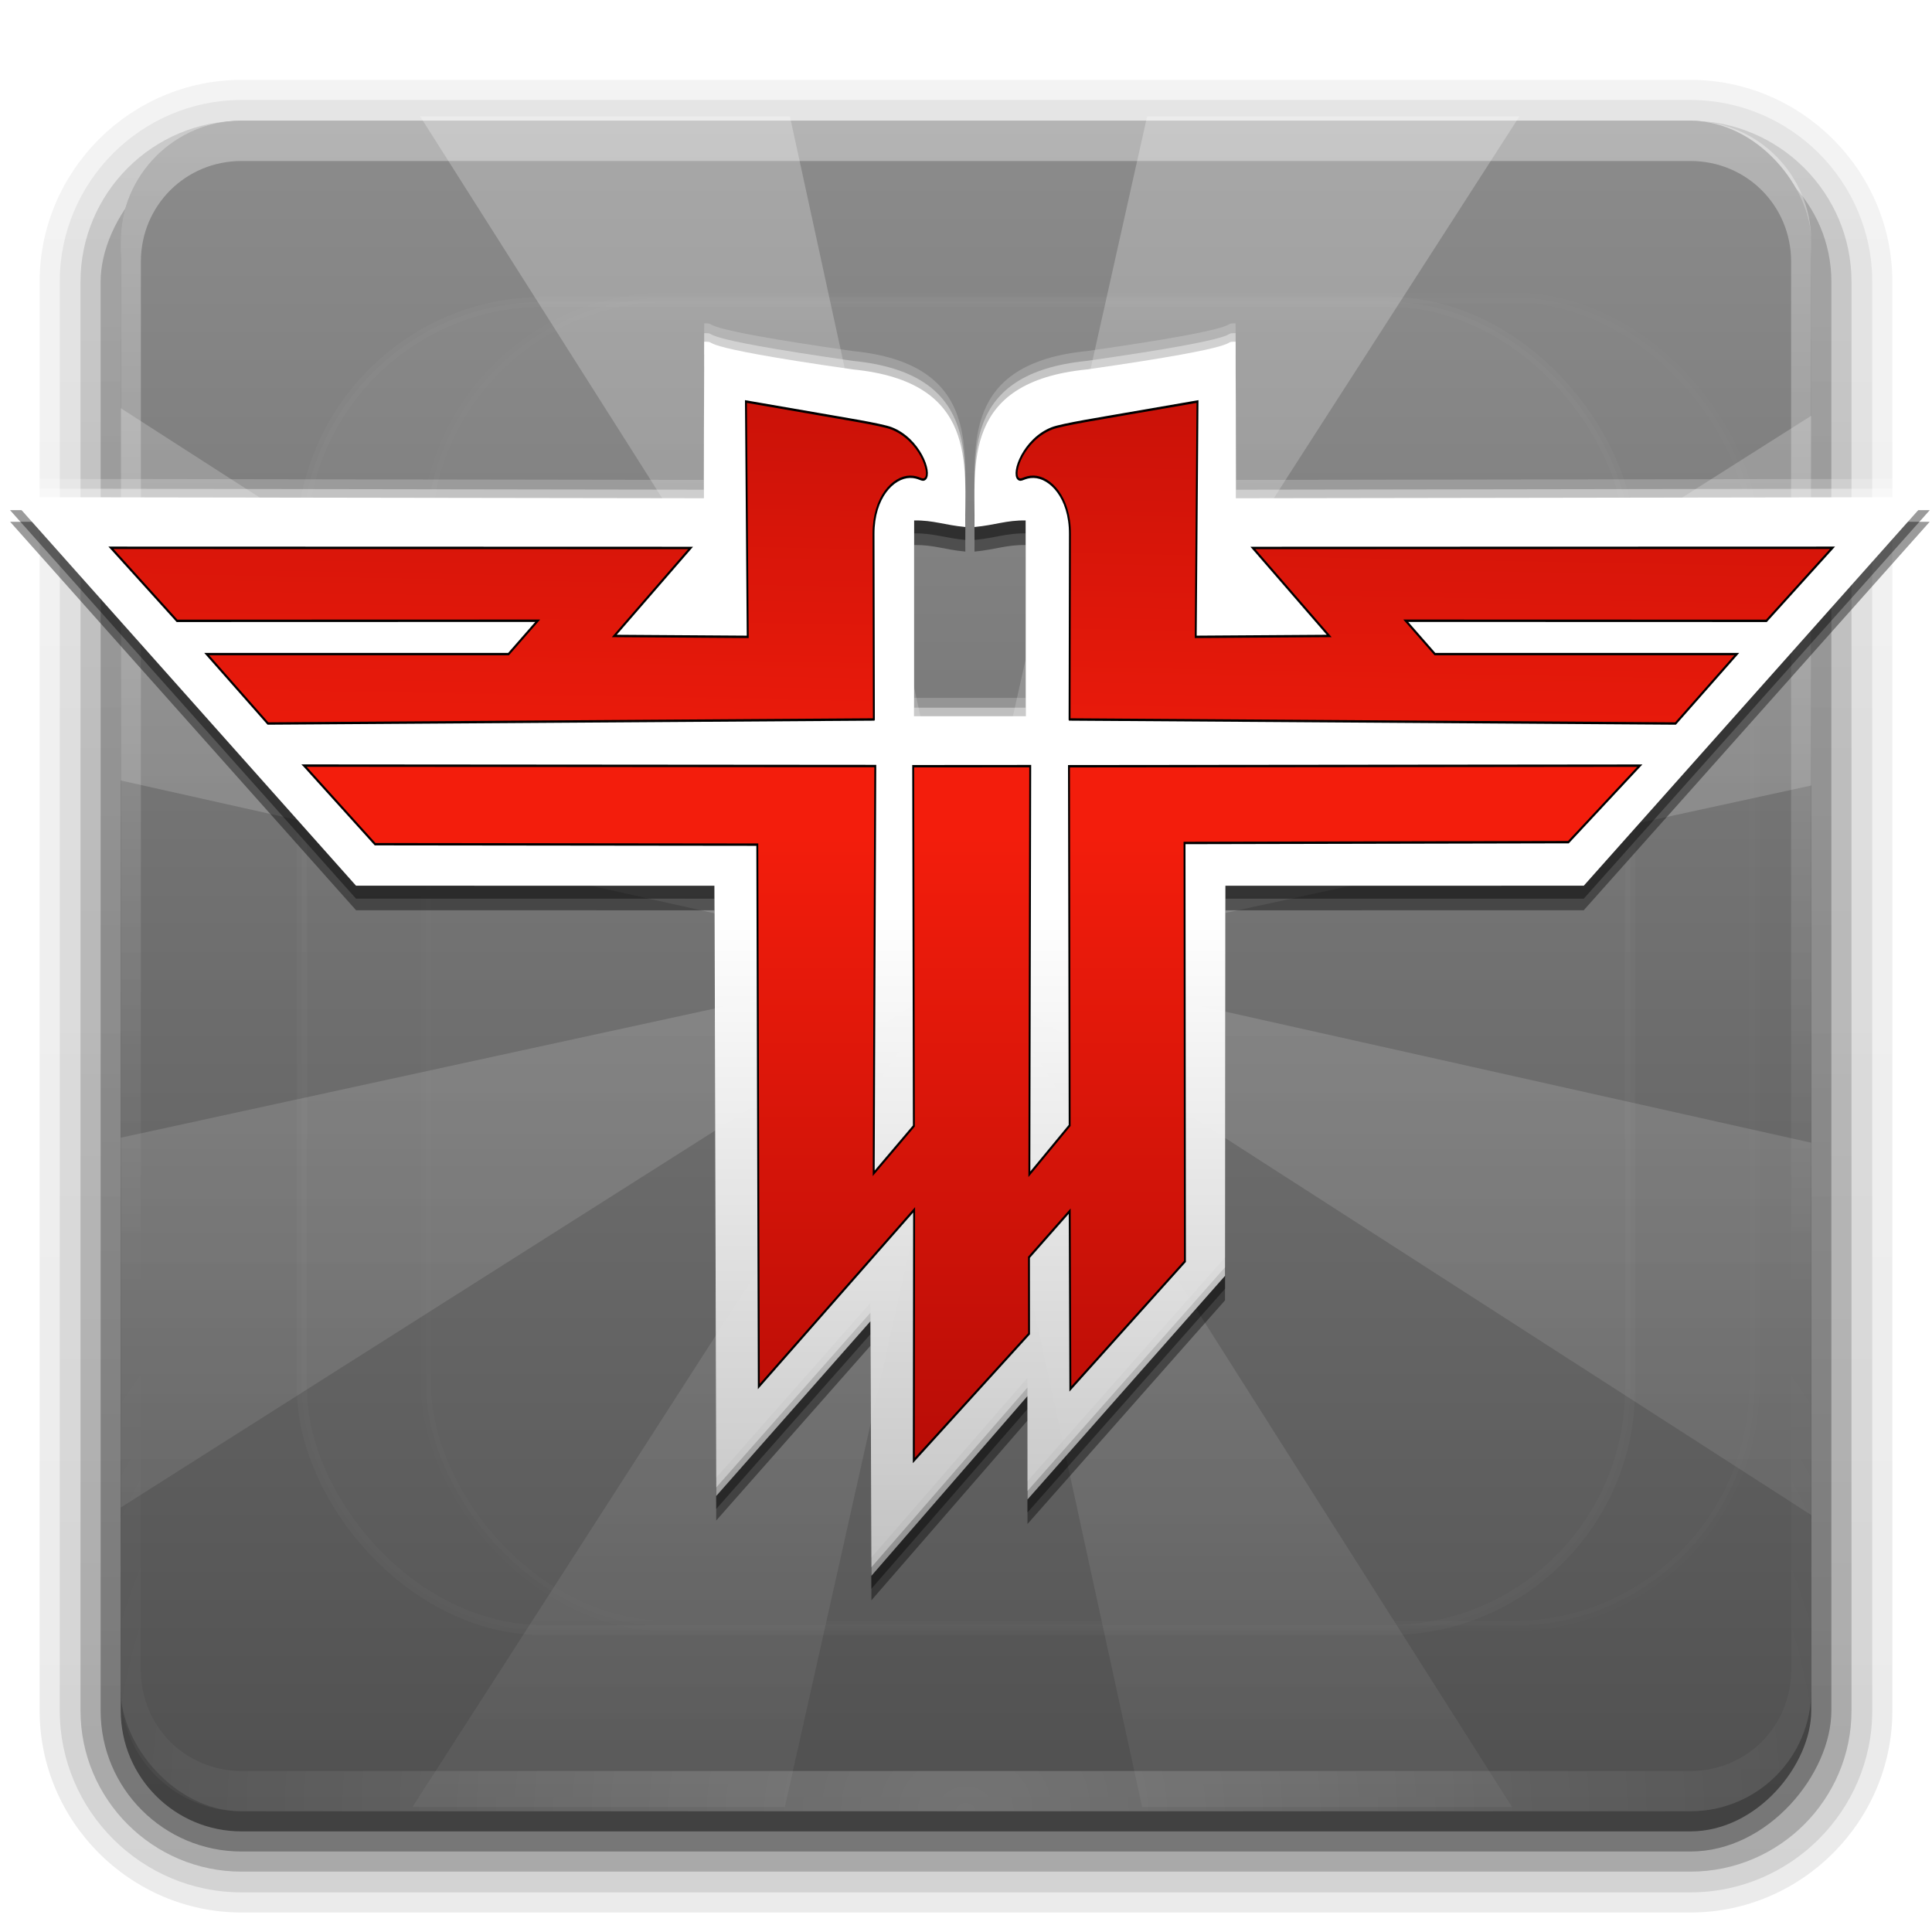<?xml version="1.0" encoding="UTF-8" standalone="no"?>
<!-- Created with Inkscape (http://www.inkscape.org/) -->

<svg
   xmlns:dc="http://purl.org/dc/elements/1.1/"
   xmlns:cc="http://creativecommons.org/ns#"
   xmlns:rdf="http://www.w3.org/1999/02/22-rdf-syntax-ns#"
   xmlns:svg="http://www.w3.org/2000/svg"
   xmlns="http://www.w3.org/2000/svg"
   xmlns:xlink="http://www.w3.org/1999/xlink"
   xmlns:sodipodi="http://sodipodi.sourceforge.net/DTD/sodipodi-0.dtd"
   xmlns:inkscape="http://www.inkscape.org/namespaces/inkscape"
   version="1.0"
   width="96"
   height="96"
   id="svg2408"
   inkscape:version="0.48.0 r9654"
   sodipodi:docname="enemy-territory.svg">
  <sodipodi:namedview
     pagecolor="#ffffff"
     bordercolor="#666666"
     borderopacity="1"
     objecttolerance="10"
     gridtolerance="10"
     guidetolerance="10"
     inkscape:pageopacity="0"
     inkscape:pageshadow="2"
     inkscape:window-width="1150"
     inkscape:window-height="852"
     id="namedview133"
     showgrid="false"
     inkscape:zoom="2.63"
     inkscape:cx="14.478826"
     inkscape:cy="6.0244256"
     inkscape:window-x="97"
     inkscape:window-y="45"
     inkscape:window-maximized="0"
     inkscape:current-layer="g15296" />
  <defs
     id="defs2410">
    <linearGradient
       id="linearGradient3891">
      <stop
         id="stop3893"
         style="stop-color:#ac6b0e;stop-opacity:1"
         offset="0" />
      <stop
         id="stop3895"
         style="stop-color:#bd750f;stop-opacity:0"
         offset="1" />
    </linearGradient>
    <linearGradient
       id="linearGradient3844">
      <stop
         id="stop3846"
         style="stop-color:#bd750f;stop-opacity:1"
         offset="0" />
      <stop
         id="stop3848"
         style="stop-color:#bd750f;stop-opacity:0"
         offset="1" />
    </linearGradient>
    <linearGradient
       id="linearGradient3828">
      <stop
         id="stop3830"
         style="stop-color:#eacc72;stop-opacity:1"
         offset="0" />
      <stop
         id="stop3836"
         style="stop-color:#d49110;stop-opacity:1"
         offset="1" />
    </linearGradient>
    <linearGradient
       id="linearGradient3544">
      <stop
         id="stop3546"
         style="stop-color:#040404;stop-opacity:1"
         offset="0" />
      <stop
         id="stop3548"
         style="stop-color:#4b4b4b;stop-opacity:1"
         offset="1" />
    </linearGradient>
    <linearGradient
       id="linearGradient3495">
      <stop
         id="stop3497"
         style="stop-color:#555555;stop-opacity:1"
         offset="0" />
      <stop
         id="stop3503"
         style="stop-color:#797979;stop-opacity:1"
         offset="0.44" />
      <stop
         id="stop3505"
         style="stop-color:#999999;stop-opacity:1"
         offset="0.578" />
      <stop
         id="stop3499"
         style="stop-color:#d3d3d3;stop-opacity:1"
         offset="1" />
    </linearGradient>
    <linearGradient
       id="linearGradient3436">
      <stop
         id="stop3438"
         style="stop-color:#ffffff;stop-opacity:1"
         offset="0" />
      <stop
         id="stop3440"
         style="stop-color:#ffffff;stop-opacity:0"
         offset="1" />
    </linearGradient>
    <linearGradient
       id="linearGradient3322">
      <stop
         id="stop3324"
         style="stop-color:#6b6b6b;stop-opacity:1"
         offset="0" />
      <stop
         id="stop3326"
         style="stop-color:#282828;stop-opacity:1"
         offset="1" />
    </linearGradient>
    <linearGradient
       id="linearGradient3330">
      <stop
         id="stop3332"
         style="stop-color:#f0f0f0;stop-opacity:1"
         offset="0" />
      <stop
         id="stop3338"
         style="stop-color:#b4b4b4;stop-opacity:1"
         offset="0.564" />
      <stop
         id="stop3340"
         style="stop-color:#a0a0a0;stop-opacity:1"
         offset="0.642" />
      <stop
         id="stop3334"
         style="stop-color:#787878;stop-opacity:1"
         offset="1" />
    </linearGradient>
    <linearGradient
       id="linearGradient3187">
      <stop
         id="stop3189"
         style="stop-color:#505050;stop-opacity:1"
         offset="0" />
      <stop
         id="stop3191"
         style="stop-color:#8c8c8c;stop-opacity:1"
         offset="1" />
    </linearGradient>
    <linearGradient
       x1="45.448"
       y1="92.54"
       x2="45.448"
       y2="7.017"
       id="ButtonShadow"
       gradientUnits="userSpaceOnUse"
       gradientTransform="scale(1.006,0.994)">
      <stop
         id="stop3750"
         style="stop-color:#000000;stop-opacity:1"
         offset="0" />
      <stop
         id="stop3752"
         style="stop-color:#000000;stop-opacity:0.588"
         offset="1" />
    </linearGradient>
    <linearGradient
       id="linearGradient3737">
      <stop
         id="stop3739"
         style="stop-color:#ffffff;stop-opacity:1"
         offset="0" />
      <stop
         id="stop3741"
         style="stop-color:#ffffff;stop-opacity:0"
         offset="1" />
    </linearGradient>
    <linearGradient
       x1="48"
       y1="90"
       x2="48"
       y2="5.988"
       id="linearGradient3706"
       xlink:href="#linearGradient3187"
       gradientUnits="userSpaceOnUse" />
    <filter
       color-interpolation-filters="sRGB"
       id="filter3174">
      <feGaussianBlur
         id="feGaussianBlur3176"
         stdDeviation="1.71" />
    </filter>
    <linearGradient
       x1="36.357"
       y1="6"
       x2="36.357"
       y2="63.893"
       id="linearGradient3188"
       xlink:href="#linearGradient3737"
       gradientUnits="userSpaceOnUse" />
    <linearGradient
       x1="67.288"
       y1="31.233"
       x2="68.183"
       y2="92.192"
       id="linearGradient4782"
       xlink:href="#linearGradient3436"
       gradientUnits="userSpaceOnUse" />
    <linearGradient
       id="linearGradient3737-2">
      <stop
         id="stop3739-2"
         style="stop-color:#ffffff;stop-opacity:1"
         offset="0" />
      <stop
         id="stop3741-6"
         style="stop-color:#ffffff;stop-opacity:0"
         offset="1" />
    </linearGradient>
    <radialGradient
       cx="48"
       cy="90.172"
       r="42"
       fx="48"
       fy="90.172"
       id="radialGradient2874"
       xlink:href="#linearGradient3737-2"
       gradientUnits="userSpaceOnUse"
       gradientTransform="matrix(1.157,0,0,0.996,-7.551,0.197)" />
    <linearGradient
       id="linearGradient3737-7">
      <stop
         id="stop3739-6"
         style="stop-color:#ffffff;stop-opacity:1"
         offset="0" />
      <stop
         id="stop3741-7"
         style="stop-color:#ffffff;stop-opacity:0"
         offset="1" />
    </linearGradient>
    <clipPath
       id="clipPath3613">
      <rect
         width="84"
         height="84"
         rx="6"
         ry="6"
         x="6"
         y="6"
         id="rect3615"
         style="fill:#ffffff;fill-opacity:1;fill-rule:nonzero;stroke:none" />
    </clipPath>
    <filter
       x="-0.192"
       y="-0.192"
       width="1.384"
       height="1.384"
       color-interpolation-filters="sRGB"
       id="filter3794">
      <feGaussianBlur
         id="feGaussianBlur3796"
         stdDeviation="5.28" />
    </filter>
    <linearGradient
       x1="48"
       y1="20.221"
       x2="48"
       y2="138.661"
       id="linearGradient2908"
       xlink:href="#linearGradient3737-7"
       gradientUnits="userSpaceOnUse" />
    <radialGradient
       cx="71.418"
       cy="32.695"
       r="34.449"
       fx="71.418"
       fy="32.695"
       id="radialGradient3801"
       xlink:href="#linearGradient3330"
       gradientUnits="userSpaceOnUse"
       gradientTransform="matrix(-4.7003791e-8,1.465,-2.037,-6.5356785e-8,114.592,-87.794)" />
    <linearGradient
       x1="74.863"
       y1="30.972"
       x2="74.863"
       y2="80.731"
       id="linearGradient3803"
       xlink:href="#linearGradient3322"
       gradientUnits="userSpaceOnUse"
       gradientTransform="matrix(0.953,0,0,0.953,-20.042,-14.329)" />
    <radialGradient
       cx="86.75"
       cy="80.753"
       r="34.497"
       fx="86.75"
       fy="80.753"
       id="radialGradient3838"
       xlink:href="#linearGradient3828"
       gradientUnits="userSpaceOnUse" />
    <linearGradient
       x1="32.348"
       y1="48"
       x2="63.652"
       y2="48"
       id="linearGradient3850"
       xlink:href="#linearGradient3844"
       gradientUnits="userSpaceOnUse" />
    <linearGradient
       x1="32.483"
       y1="48"
       x2="63.517"
       y2="48"
       id="linearGradient3858"
       xlink:href="#linearGradient3891"
       gradientUnits="userSpaceOnUse" />
    <linearGradient
       x1="59.141"
       y1="31.833"
       x2="59.141"
       y2="99.174"
       id="linearGradient3878"
       xlink:href="#linearGradient3544"
       gradientUnits="userSpaceOnUse" />
    <linearGradient
       x1="24"
       y1="48"
       x2="48"
       y2="48"
       id="linearGradient3966"
       xlink:href="#linearGradient3737"
       gradientUnits="userSpaceOnUse"
       gradientTransform="matrix(0.5,0.866,-0.866,0.5,65.569,-17.569)" />
    <linearGradient
       id="linearGradient3376">
      <stop
         id="stop3378"
         style="stop-color:#1c1c1c;stop-opacity:1"
         offset="0" />
      <stop
         id="stop3380"
         style="stop-color:#949494;stop-opacity:1"
         offset="1" />
    </linearGradient>
    <linearGradient
       id="linearGradient3366">
      <stop
         id="stop3368"
         style="stop-color:#c1ff97;stop-opacity:1"
         offset="0" />
      <stop
         id="stop3370"
         style="stop-color:#30c700;stop-opacity:1"
         offset="1" />
    </linearGradient>
    <linearGradient
       x1="15.707"
       y1="85.062"
       x2="20.472"
       y2="85.062"
       id="linearGradient4089"
       xlink:href="#linearGradient3495"
       gradientUnits="userSpaceOnUse" />
    <linearGradient
       x1="16"
       y1="85.062"
       x2="20.179"
       y2="85.062"
       id="linearGradient4091"
       xlink:href="#linearGradient3376"
       gradientUnits="userSpaceOnUse" />
    <linearGradient
       x1="16"
       y1="85.062"
       x2="20.179"
       y2="85.062"
       id="linearGradient4115"
       xlink:href="#linearGradient3737"
       gradientUnits="userSpaceOnUse" />
    <linearGradient
       x1="16"
       y1="85.062"
       x2="20.179"
       y2="85.062"
       id="linearGradient4123"
       xlink:href="#linearGradient3376"
       gradientUnits="userSpaceOnUse" />
    <radialGradient
       cx="18.089"
       cy="85.062"
       r="2.089"
       fx="18.089"
       fy="85.062"
       id="radialGradient4125"
       xlink:href="#linearGradient3366"
       gradientUnits="userSpaceOnUse"
       gradientTransform="matrix(1,0,0,1.004,0,-0.364)" />
    <linearGradient
       x1="16"
       y1="85.062"
       x2="20.179"
       y2="85.062"
       id="linearGradient4134"
       xlink:href="#linearGradient3376"
       gradientUnits="userSpaceOnUse" />
    <radialGradient
       cx="18.089"
       cy="85.062"
       r="2.089"
       fx="18.089"
       fy="85.062"
       id="radialGradient4136"
       xlink:href="#linearGradient3366"
       gradientUnits="userSpaceOnUse"
       gradientTransform="matrix(1,0,0,1.004,0,-0.364)" />
    <linearGradient
       x1="45.448"
       y1="92.54"
       x2="45.448"
       y2="7.017"
       id="ButtonShadow-0"
       gradientUnits="userSpaceOnUse"
       gradientTransform="matrix(1.006,0,0,0.994,100,0)">
      <stop
         id="stop3750-8"
         style="stop-color:#000000;stop-opacity:1"
         offset="0" />
      <stop
         id="stop3752-5"
         style="stop-color:#000000;stop-opacity:0.588"
         offset="1" />
    </linearGradient>
    <linearGradient
       x1="32.251"
       y1="6.132"
       x2="32.251"
       y2="90.239"
       id="linearGradient3780"
       xlink:href="#ButtonShadow-0"
       gradientUnits="userSpaceOnUse"
       gradientTransform="matrix(1.024,0,0,1.012,-1.143,-98.071)" />
    <linearGradient
       x1="32.251"
       y1="6.132"
       x2="32.251"
       y2="90.239"
       id="linearGradient3772"
       xlink:href="#ButtonShadow-0"
       gradientUnits="userSpaceOnUse"
       gradientTransform="matrix(1.024,0,0,1.012,-1.143,-98.071)" />
    <linearGradient
       x1="32.251"
       y1="6.132"
       x2="32.251"
       y2="90.239"
       id="linearGradient3725-7"
       xlink:href="#ButtonShadow-0"
       gradientUnits="userSpaceOnUse"
       gradientTransform="matrix(1.024,0,0,1.012,-1.143,-98.071)" />
    <linearGradient
       x1="32.251"
       y1="6.132"
       x2="32.251"
       y2="90.239"
       id="linearGradient3721-5"
       xlink:href="#ButtonShadow-0"
       gradientUnits="userSpaceOnUse"
       gradientTransform="translate(0,-97)" />
    <linearGradient
       x1="32.251"
       y1="6.132"
       x2="32.251"
       y2="90.239"
       id="linearGradient2918"
       xlink:href="#ButtonShadow-0"
       gradientUnits="userSpaceOnUse"
       gradientTransform="matrix(1.024,0,0,1.012,-1.143,-98.071)" />
    <linearGradient
       gradientTransform="matrix(1.024,0,0,1.012,-1.143,-98.071)"
       gradientUnits="userSpaceOnUse"
       xlink:href="#ButtonShadow-0-8"
       id="linearGradient3059"
       y2="90.239"
       x2="32.251"
       y1="6.132"
       x1="32.251" />
    <linearGradient
       gradientTransform="translate(0,-97)"
       gradientUnits="userSpaceOnUse"
       xlink:href="#ButtonShadow-0-8"
       id="linearGradient3721"
       y2="90.239"
       x2="32.251"
       y1="6.132"
       x1="32.251" />
    <linearGradient
       gradientTransform="matrix(1.024,0,0,1.012,-1.143,-98.071)"
       gradientUnits="userSpaceOnUse"
       xlink:href="#ButtonShadow-0-8"
       id="linearGradient3725"
       y2="90.239"
       x2="32.251"
       y1="6.132"
       x1="32.251" />
    <linearGradient
       gradientTransform="matrix(1.024,0,0,1.012,-1.143,-98.071)"
       gradientUnits="userSpaceOnUse"
       xlink:href="#ButtonShadow-0-8"
       id="linearGradient3772-0"
       y2="90.239"
       x2="32.251"
       y1="6.132"
       x1="32.251" />
    <linearGradient
       gradientTransform="matrix(1.024,0,0,1.012,-1.143,-98.071)"
       gradientUnits="userSpaceOnUse"
       xlink:href="#ButtonShadow-0-8"
       id="linearGradient3780-3"
       y2="90.239"
       x2="32.251"
       y1="6.132"
       x1="32.251" />
    <linearGradient
       gradientTransform="matrix(1.006,0,0,0.994,100,0)"
       gradientUnits="userSpaceOnUse"
       id="ButtonShadow-0-8"
       y2="7.017"
       x2="45.448"
       y1="92.54"
       x1="45.448">
      <stop
         offset="0"
         style="stop-color:#000000;stop-opacity:1"
         id="stop3750-8-1" />
      <stop
         offset="1"
         style="stop-color:#000000;stop-opacity:0.588"
         id="stop3752-5-0" />
    </linearGradient>
    <linearGradient
       gradientUnits="userSpaceOnUse"
       xlink:href="#linearGradient3737-11"
       id="linearGradient2862"
       y2="138.661"
       x2="48"
       y1="20.221"
       x1="48" />
    <filter
       id="filter3794-7"
       color-interpolation-filters="sRGB"
       height="1.384"
       width="1.384"
       y="-0.192"
       x="-0.192">
      <feGaussianBlur
         stdDeviation="5.28"
         id="feGaussianBlur3796-7" />
    </filter>
    <clipPath
       id="clipPath3613-8">
      <rect
         style="fill:#ffffff;fill-opacity:1;fill-rule:nonzero;stroke:none"
         id="rect3615-4"
         y="6"
         x="6"
         ry="6"
         rx="6"
         height="84"
         width="84" />
    </clipPath>
    <linearGradient
       id="linearGradient3737-11">
      <stop
         offset="0"
         style="stop-color:#ffffff;stop-opacity:1"
         id="stop3739-5" />
      <stop
         offset="1"
         style="stop-color:#ffffff;stop-opacity:0"
         id="stop3741-9" />
    </linearGradient>
    <radialGradient
       gradientTransform="matrix(1.157,0,0,0.996,-7.551,0.197)"
       gradientUnits="userSpaceOnUse"
       xlink:href="#linearGradient3737-8"
       id="radialGradient2855"
       fy="90.172"
       fx="48"
       r="42"
       cy="90.172"
       cx="48" />
    <linearGradient
       id="linearGradient3737-8">
      <stop
         offset="0"
         style="stop-color:#ffffff;stop-opacity:1"
         id="stop3739-1" />
      <stop
         offset="1"
         style="stop-color:#ffffff;stop-opacity:0"
         id="stop3741-2" />
    </linearGradient>
    <linearGradient
       gradientTransform="scale(1.006,0.994)"
       gradientUnits="userSpaceOnUse"
       xlink:href="#ButtonShadow-6"
       id="linearGradient2964"
       y2="7.017"
       x2="45.448"
       y1="92.54"
       x1="45.448" />
    <filter
       id="filter3174-5"
       color-interpolation-filters="sRGB">
      <feGaussianBlur
         stdDeviation="1.71"
         id="feGaussianBlur3176-9" />
    </filter>
    <linearGradient
       gradientTransform="scale(1.006,0.994)"
       gradientUnits="userSpaceOnUse"
       id="ButtonShadow-6"
       y2="7.017"
       x2="45.448"
       y1="92.54"
       x1="45.448">
      <stop
         offset="0"
         style="stop-color:#000000;stop-opacity:1"
         id="stop3750-1" />
      <stop
         offset="1"
         style="stop-color:#000000;stop-opacity:0.588"
         id="stop3752-1" />
    </linearGradient>
    <linearGradient
       gradientUnits="userSpaceOnUse"
       xlink:href="#linearGradient3737-1"
       id="linearGradient2956"
       y2="63.893"
       x2="36.357"
       y1="6"
       x1="36.357" />
    <linearGradient
       id="linearGradient3737-1">
      <stop
         offset="0"
         style="stop-color:#ffffff;stop-opacity:1"
         id="stop3739-0" />
      <stop
         offset="1"
         style="stop-color:#ffffff;stop-opacity:0"
         id="stop3741-5" />
    </linearGradient>
    <radialGradient
       gradientTransform="matrix(0,0.993,-1.002,0,33.187,-41.554)"
       gradientUnits="userSpaceOnUse"
       xlink:href="#linearGradient3826"
       id="radialGradient3832"
       fy="-14.787"
       fx="48"
       r="42"
       cy="-14.787"
       cx="48" />
    <linearGradient
       gradientTransform="translate(100,0)"
       gradientUnits="userSpaceOnUse"
       xlink:href="#linearGradient3737-0"
       id="linearGradient3188-5"
       y2="63.893"
       x2="36.357"
       y1="6"
       x1="36.357" />
    <linearGradient
       gradientUnits="userSpaceOnUse"
       xlink:href="#linearGradient3700"
       id="linearGradient3706-8"
       y2="5.988"
       x2="48"
       y1="90"
       x1="48" />
    <linearGradient
       id="linearGradient3700">
      <stop
         offset="0"
         style="stop-color:#970303;stop-opacity:1"
         id="stop3702" />
      <stop
         offset="1"
         style="stop-color:#f31d0c;stop-opacity:1"
         id="stop3704" />
    </linearGradient>
    <linearGradient
       id="linearGradient3737-0">
      <stop
         offset="0"
         style="stop-color:#ffffff;stop-opacity:1"
         id="stop3739-9" />
      <stop
         offset="1"
         style="stop-color:#ffffff;stop-opacity:0"
         id="stop3741-63" />
    </linearGradient>
    <linearGradient
       id="linearGradient3826">
      <stop
         offset="0"
         style="stop-color:#ff3920;stop-opacity:1"
         id="stop3828" />
      <stop
         offset="1"
         style="stop-color:#ff3920;stop-opacity:0"
         id="stop3830-5" />
    </linearGradient>
    <linearGradient
       inkscape:collect="always"
       xlink:href="#linearGradient3700"
       id="linearGradient15343"
       x1="514.118"
       y1="615.417"
       x2="514.118"
       y2="209.956"
       gradientUnits="userSpaceOnUse" />
    <linearGradient
       inkscape:collect="always"
       xlink:href="#linearGradient3700"
       id="linearGradient15345"
       x1="520.18"
       y1="-202.835"
       x2="514.118"
       y2="209.956"
       gradientUnits="userSpaceOnUse" />
    <linearGradient
       inkscape:collect="always"
       xlink:href="#linearGradient3700"
       id="linearGradient15347"
       x1="520.18"
       y1="-202.835"
       x2="514.118"
       y2="209.956"
       gradientUnits="userSpaceOnUse" />
    <linearGradient
       inkscape:collect="always"
       xlink:href="#linearGradient3737-11"
       id="linearGradient15355"
       x1="846.975"
       y1="400.551"
       x2="846.975"
       y2="1116.926"
       gradientUnits="userSpaceOnUse" />
    <linearGradient
       gradientTransform="matrix(1.024,0,0,1.012,-1.143,-98.071)"
       gradientUnits="userSpaceOnUse"
       xlink:href="#ButtonShadow-0-5"
       id="linearGradient3059-2"
       y2="90.239"
       x2="32.251"
       y1="6.132"
       x1="32.251" />
    <linearGradient
       gradientTransform="translate(0,-97)"
       gradientUnits="userSpaceOnUse"
       xlink:href="#ButtonShadow-0-5"
       id="linearGradient3721-7"
       y2="90.239"
       x2="32.251"
       y1="6.132"
       x1="32.251" />
    <linearGradient
       gradientTransform="matrix(1.024,0,0,1.012,-1.143,-98.071)"
       gradientUnits="userSpaceOnUse"
       xlink:href="#ButtonShadow-0-5"
       id="linearGradient3725-1"
       y2="90.239"
       x2="32.251"
       y1="6.132"
       x1="32.251" />
    <linearGradient
       gradientTransform="matrix(1.024,0,0,1.012,-1.143,-98.071)"
       gradientUnits="userSpaceOnUse"
       xlink:href="#ButtonShadow-0-5"
       id="linearGradient3772-7"
       y2="90.239"
       x2="32.251"
       y1="6.132"
       x1="32.251" />
    <linearGradient
       gradientTransform="matrix(1.024,0,0,1.012,-1.143,-98.071)"
       gradientUnits="userSpaceOnUse"
       xlink:href="#ButtonShadow-0-5"
       id="linearGradient3780-8"
       y2="90.239"
       x2="32.251"
       y1="6.132"
       x1="32.251" />
    <linearGradient
       gradientTransform="matrix(1.006,0,0,0.994,100,0)"
       gradientUnits="userSpaceOnUse"
       id="ButtonShadow-0-5"
       y2="7.017"
       x2="45.448"
       y1="92.54"
       x1="45.448">
      <stop
         offset="0"
         style="stop-color:#000000;stop-opacity:1"
         id="stop3750-8-0" />
      <stop
         offset="1"
         style="stop-color:#000000;stop-opacity:0.588"
         id="stop3752-5-4" />
    </linearGradient>
    <radialGradient
       gradientTransform="matrix(1,0,0,0.333,0,48)"
       gradientUnits="userSpaceOnUse"
       xlink:href="#linearGradient4487"
       id="radialGradient4499"
       fy="72"
       fx="48"
       r="24"
       cy="72"
       cx="48" />
    <radialGradient
       gradientTransform="matrix(1,0,0,0.655,0,24.023)"
       gradientUnits="userSpaceOnUse"
       xlink:href="#linearGradient6537"
       id="radialGradient4440"
       fy="69.59"
       fx="177.556"
       r="9.496"
       cy="69.59"
       cx="177.556" />
    <radialGradient
       gradientTransform="matrix(1,0,0,0.655,0,24.023)"
       gradientUnits="userSpaceOnUse"
       xlink:href="#linearGradient6537"
       id="radialGradient4438"
       fy="69.59"
       fx="177.556"
       r="9.496"
       cy="69.59"
       cx="177.556" />
    <radialGradient
       gradientTransform="matrix(1,0,0,0.655,0,24.023)"
       gradientUnits="userSpaceOnUse"
       xlink:href="#linearGradient6537"
       id="radialGradient4422"
       fy="69.59"
       fx="177.556"
       r="9.496"
       cy="69.59"
       cx="177.556" />
    <radialGradient
       gradientTransform="matrix(1,0,0,0.655,0,24.023)"
       gradientUnits="userSpaceOnUse"
       xlink:href="#linearGradient6537"
       id="radialGradient4420"
       fy="69.59"
       fx="177.556"
       r="9.496"
       cy="69.59"
       cx="177.556" />
    <linearGradient
       gradientUnits="userSpaceOnUse"
       xlink:href="#linearGradient6005"
       id="linearGradient4388"
       y2="175.375"
       x2="316.688"
       y1="175.375"
       x1="312.312" />
    <radialGradient
       gradientTransform="matrix(1.01,0,0,1.233,-3.277,-40.211)"
       gradientUnits="userSpaceOnUse"
       xlink:href="#linearGradient6782"
       id="radialGradient3608"
       fy="173.482"
       fx="314.969"
       r="9.031"
       cy="173.482"
       cx="314.969" />
    <radialGradient
       gradientTransform="matrix(1.411,0,-5.12856e-5,1.523,-129.589,-88.508)"
       gradientUnits="userSpaceOnUse"
       xlink:href="#linearGradient6499"
       id="radialGradient3604"
       fy="169.69"
       fx="315.073"
       r="8.626"
       cy="169.69"
       cx="315.073" />
    <radialGradient
       gradientTransform="matrix(1,0,0,2.645,0,-212.81)"
       gradientUnits="userSpaceOnUse"
       xlink:href="#linearGradient12495"
       id="radialGradient3556"
       fy="129.771"
       fx="175.625"
       r="5.625"
       cy="129.771"
       cx="175.625" />
    <radialGradient
       gradientTransform="matrix(0.529,-2.51372e-7,4.60027e-7,0.7,81.176,34.5)"
       gradientUnits="userSpaceOnUse"
       xlink:href="#linearGradient12477"
       id="radialGradient3554"
       fy="104.071"
       fx="172.5"
       r="8.5"
       cy="104.071"
       cx="172.5" />
    <radialGradient
       gradientTransform="matrix(1,0,0,0.492,0,89.646)"
       gradientUnits="userSpaceOnUse"
       xlink:href="#linearGradient12297"
       id="radialGradient3552"
       fy="172.867"
       fx="142.75"
       r="16.25"
       cy="172.867"
       cx="142.75" />
    <radialGradient
       gradientTransform="matrix(1,0,0,2.645,0,-212.81)"
       gradientUnits="userSpaceOnUse"
       xlink:href="#linearGradient12495"
       id="radialGradient3550"
       fy="129.771"
       fx="175.625"
       r="5.625"
       cy="129.771"
       cx="175.625" />
    <radialGradient
       gradientTransform="matrix(0.529,-2.51372e-7,4.60027e-7,0.7,81.176,34.5)"
       gradientUnits="userSpaceOnUse"
       xlink:href="#linearGradient12477"
       id="radialGradient3548"
       fy="104.071"
       fx="172.5"
       r="8.5"
       cy="104.071"
       cx="172.5" />
    <radialGradient
       gradientTransform="matrix(1,0,0,0.492,0,89.646)"
       gradientUnits="userSpaceOnUse"
       xlink:href="#linearGradient12297"
       id="radialGradient3546"
       fy="172.867"
       fx="142.75"
       r="16.25"
       cy="172.867"
       cx="142.75" />
    <radialGradient
       gradientTransform="matrix(5.546,0,0,5.223,-825.952,-246.098)"
       gradientUnits="userSpaceOnUse"
       xlink:href="#linearGradient6814"
       id="radialGradient3544"
       fy="58.899"
       fx="182.121"
       r="2.338"
       cy="58.899"
       cx="182.121" />
    <radialGradient
       gradientTransform="matrix(1.306,0.343,-2.811,10.697,110.55,-617.947)"
       gradientUnits="userSpaceOnUse"
       xlink:href="#linearGradient6320"
       id="radialGradient3542"
       fy="58.524"
       fx="173.328"
       r="4.836"
       cy="58.524"
       cx="173.328" />
    <radialGradient
       gradientTransform="matrix(0.976,0.266,-1.462,3.599,257.064,-527.352)"
       gradientUnits="userSpaceOnUse"
       xlink:href="#linearGradient6820"
       id="radialGradient3540"
       fy="170.593"
       fx="318.608"
       r="0.824"
       cy="170.593"
       cx="318.608" />
    <radialGradient
       gradientTransform="matrix(1,0,0,0.655,0,24.023)"
       gradientUnits="userSpaceOnUse"
       xlink:href="#linearGradient6537"
       id="radialGradient3538"
       fy="69.59"
       fx="177.556"
       r="9.496"
       cy="69.59"
       cx="177.556" />
    <radialGradient
       gradientTransform="matrix(1,0,0,0.655,0,24.023)"
       gradientUnits="userSpaceOnUse"
       xlink:href="#linearGradient6537"
       id="radialGradient3536"
       fy="69.59"
       fx="177.556"
       r="9.496"
       cy="69.59"
       cx="177.556" />
    <radialGradient
       gradientTransform="matrix(5.546,0,0,5.223,-825.952,-246.098)"
       gradientUnits="userSpaceOnUse"
       xlink:href="#linearGradient4008"
       id="radialGradient3534"
       fy="58.899"
       fx="182.121"
       r="2.338"
       cy="58.899"
       cx="182.121" />
    <linearGradient
       gradientUnits="userSpaceOnUse"
       xlink:href="#linearGradient6597"
       id="linearGradient3532"
       y2="57.767"
       x2="180.917"
       y1="55.165"
       x1="169.514" />
    <radialGradient
       gradientTransform="matrix(0.922,0.278,-1.318,3.523,249.735,-518.247)"
       gradientUnits="userSpaceOnUse"
       xlink:href="#linearGradient6808"
       id="radialGradient3530"
       fy="170.593"
       fx="318.608"
       r="0.824"
       cy="170.593"
       cx="318.608" />
    <radialGradient
       gradientTransform="matrix(1,0,0,0.655,0,24.023)"
       gradientUnits="userSpaceOnUse"
       xlink:href="#linearGradient6537"
       id="radialGradient3528"
       fy="69.59"
       fx="177.556"
       r="9.496"
       cy="69.59"
       cx="177.556" />
    <radialGradient
       gradientTransform="matrix(1,0,0,0.655,0,24.023)"
       gradientUnits="userSpaceOnUse"
       xlink:href="#linearGradient6537"
       id="radialGradient3526"
       fy="69.59"
       fx="177.556"
       r="9.496"
       cy="69.59"
       cx="177.556" />
    <radialGradient
       gradientTransform="matrix(0.278,0,0,0.149,8.651,31.09)"
       gradientUnits="userSpaceOnUse"
       xlink:href="#linearGradient6005"
       id="radialGradient3522"
       fy="273.697"
       fx="140.193"
       r="81.986"
       cy="273.697"
       cx="140.193" />
    <linearGradient
       gradientTransform="matrix(0.088,0,0,0.088,302.928,165.216)"
       gradientUnits="userSpaceOnUse"
       xlink:href="#linearGradient11579"
       id="linearGradient3520"
       y2="191.967"
       x2="183.494"
       y1="187.813"
       x1="182.102" />
    <linearGradient
       gradientTransform="matrix(0.088,0,0,0.088,302.937,165.2)"
       gradientUnits="userSpaceOnUse"
       xlink:href="#linearGradient11579"
       id="linearGradient3518"
       y2="191.967"
       x2="183.494"
       y1="187.813"
       x1="182.102" />
    <linearGradient
       id="linearGradient4008">
      <stop
         offset="0"
         style="stop-color:#fff9e8;stop-opacity:1"
         id="stop4010" />
      <stop
         offset="1"
         style="stop-color:#a7cc5c;stop-opacity:1"
         id="stop4012" />
    </linearGradient>
    <linearGradient
       id="linearGradient6814">
      <stop
         offset="0"
         style="stop-color:#a7cc5c;stop-opacity:1"
         id="stop6816" />
      <stop
         offset="1"
         style="stop-color:#a7cc5c;stop-opacity:0"
         id="stop6818" />
    </linearGradient>
    <filter
       id="filter6444"
       color-interpolation-filters="sRGB"
       height="1.179"
       width="1.537"
       y="-0.089"
       x="-0.269">
      <feGaussianBlur
         id="feGaussianBlur6446"
         stdDeviation="1.082" />
    </filter>
    <linearGradient
       id="linearGradient6320">
      <stop
         offset="0"
         style="stop-color:#ffffff;stop-opacity:1"
         id="stop6322" />
      <stop
         offset="1"
         style="stop-color:#ffffff;stop-opacity:0"
         id="stop6324" />
    </linearGradient>
    <linearGradient
       id="linearGradient6820">
      <stop
         offset="0"
         style="stop-color:#244206;stop-opacity:1"
         id="stop6822" />
      <stop
         offset="1"
         style="stop-color:#000000;stop-opacity:1"
         id="stop6824" />
    </linearGradient>
    <filter
       id="filter6531"
       color-interpolation-filters="sRGB"
       height="1.125"
       width="1.639"
       y="-0.063"
       x="-0.319">
      <feGaussianBlur
         id="feGaussianBlur6533"
         stdDeviation="0.622" />
    </filter>
    <linearGradient
       id="linearGradient6597">
      <stop
         offset="0"
         style="stop-color:#eeeeec;stop-opacity:0"
         id="stop6599" />
      <stop
         offset="0.528"
         style="stop-color:#ffffff;stop-opacity:1"
         id="stop6605" />
      <stop
         offset="1"
         style="stop-color:#eeeeec;stop-opacity:0"
         id="stop6601" />
    </linearGradient>
    <linearGradient
       id="linearGradient6808">
      <stop
         offset="0"
         style="stop-color:#244206;stop-opacity:1"
         id="stop6810" />
      <stop
         offset="1"
         style="stop-color:#000000;stop-opacity:1"
         id="stop6812" />
    </linearGradient>
    <linearGradient
       id="linearGradient6537">
      <stop
         offset="0"
         style="stop-color:#000000;stop-opacity:1"
         id="stop6539" />
      <stop
         offset="1"
         style="stop-color:#000000;stop-opacity:0"
         id="stop6541" />
    </linearGradient>
    <linearGradient
       id="linearGradient11579">
      <stop
         offset="0"
         style="stop-color:#000000;stop-opacity:1"
         id="stop11581" />
      <stop
         offset="1"
         style="stop-color:#000000;stop-opacity:0"
         id="stop11583" />
    </linearGradient>
    <clipPath
       id="clipPath11530">
      <path
         style="fill:none;stroke:#000000;stroke-width:0.088;stroke-linecap:butt;stroke-linejoin:miter;stroke-miterlimit:4;stroke-opacity:1;stroke-dasharray:none;stroke-dashoffset:0;marker:none;visibility:visible;display:inline;overflow:visible"
         id="path11532"
         d="m 118.625,209.5 c 2.583,-0.388 5.167,-0.511 7.75,0.75 0,0 0.282,5.481 -1.625,5.625 -2.378,0.179 -6.125,-6.375 -6.125,-6.375 z" />
    </clipPath>
    <filter
       id="filter12535"
       color-interpolation-filters="sRGB"
       height="1.311"
       width="1.366"
       y="-0.155"
       x="-0.183">
      <feGaussianBlur
         id="feGaussianBlur12537"
         stdDeviation="0.858" />
    </filter>
    <linearGradient
       id="linearGradient12495">
      <stop
         offset="0"
         style="stop-color:#616161;stop-opacity:1"
         id="stop12497" />
      <stop
         offset="1"
         style="stop-color:#616161;stop-opacity:0"
         id="stop12499" />
    </linearGradient>
    <linearGradient
       id="linearGradient12477">
      <stop
         offset="0"
         style="stop-color:#616161;stop-opacity:1"
         id="stop12479" />
      <stop
         offset="1"
         style="stop-color:#000000;stop-opacity:1"
         id="stop12481" />
    </linearGradient>
    <filter
       id="filter12325"
       color-interpolation-filters="sRGB"
       height="1.164"
       width="1.214"
       y="-0.082"
       x="-0.107">
      <feGaussianBlur
         id="feGaussianBlur12327"
         stdDeviation="1.449" />
    </filter>
    <linearGradient
       id="linearGradient12297">
      <stop
         offset="0"
         style="stop-color:#fdfcbc;stop-opacity:1"
         id="stop12299" />
      <stop
         offset="1"
         style="stop-color:#fdfcbc;stop-opacity:0"
         id="stop12301" />
    </linearGradient>
    <linearGradient
       id="linearGradient6499">
      <stop
         offset="0"
         style="stop-color:#ffffff;stop-opacity:1"
         id="stop6501" />
      <stop
         offset="1"
         style="stop-color:#a7cc5c;stop-opacity:0.242"
         id="stop6503" />
    </linearGradient>
    <linearGradient
       id="linearGradient6005">
      <stop
         offset="0"
         style="stop-color:#ffffff;stop-opacity:1"
         id="stop6007" />
      <stop
         offset="1"
         style="stop-color:#ffffff;stop-opacity:0"
         id="stop6009" />
    </linearGradient>
    <clipPath
       id="clipPath5690">
      <path
         style="fill:#e9b96e;fill-opacity:1;fill-rule:nonzero;stroke:url(#radialGradient5694) #000000;stroke-width:0.619;stroke-linecap:round;stroke-linejoin:round;stroke-miterlimit:4;stroke-opacity:1;stroke-dasharray:none;stroke-dashoffset:0;marker:none;visibility:visible;display:inline;overflow:visible"
         id="path5692"
         transform="matrix(0.709,0,0,0.709,91.35,52.938)"
         d="m 314.969,169.438 c -4.648,0 -8.406,3.759 -8.406,8.406 0,4.648 3.759,8.406 8.406,8.406 4.648,0 8.406,-3.759 8.406,-8.406 0,-4.648 -3.759,-8.406 -8.406,-8.406 z" />
    </clipPath>
    <linearGradient
       id="linearGradient6782">
      <stop
         offset="0"
         style="stop-color:#fce94f;stop-opacity:1"
         id="stop6784" />
      <stop
         offset="0.7"
         style="stop-color:#a7cc5c;stop-opacity:1"
         id="stop6786" />
      <stop
         offset="1"
         style="stop-color:#789e2d;stop-opacity:1"
         id="stop6788" />
    </linearGradient>
    <linearGradient
       gradientUnits="userSpaceOnUse"
       xlink:href="#linearGradient4208"
       id="linearGradient4214"
       y2="5.988"
       x2="48"
       y1="90"
       x1="48" />
    <linearGradient
       gradientTransform="translate(0,-96)"
       gradientUnits="userSpaceOnUse"
       xlink:href="#linearGradient4473"
       id="linearGradient4206"
       y2="5.988"
       x2="48"
       y1="90"
       x1="48" />
    <linearGradient
       gradientUnits="userSpaceOnUse"
       xlink:href="#linearGradient6320"
       id="linearGradient4152"
       y2="109.107"
       x2="48"
       y1="6"
       x1="48"
       gradientTransform="translate(132.887,65.243)" />
    <clipPath
       id="clipPath3613-6">
      <rect
         style="fill:#ffffff;fill-opacity:1;fill-rule:nonzero;stroke:none"
         id="rect3615-49"
         y="6"
         x="6"
         ry="6"
         rx="6"
         height="84"
         width="84" />
    </clipPath>
    <radialGradient
       gradientTransform="matrix(1.157,0,0,0.996,-7.551,0.197)"
       gradientUnits="userSpaceOnUse"
       xlink:href="#linearGradient3737-14"
       id="radialGradient3619"
       fy="90.172"
       fx="48"
       r="42"
       cy="90.172"
       cx="48" />
    <linearGradient
       gradientUnits="userSpaceOnUse"
       xlink:href="#linearGradient3737-14"
       id="linearGradient3613"
       y2="138.661"
       x2="48"
       y1="20.221"
       x1="48" />
    <filter
       id="filter3794-2"
       color-interpolation-filters="sRGB"
       height="1.384"
       width="1.384"
       y="-0.192"
       x="-0.192">
      <feGaussianBlur
         stdDeviation="5.28"
         id="feGaussianBlur3796-6" />
    </filter>
    <linearGradient
       gradientUnits="userSpaceOnUse"
       xlink:href="#linearGradient3737-14"
       id="linearGradient3188-9"
       y2="63.893"
       x2="36.357"
       y1="6"
       x1="36.357" />
    <filter
       id="filter3174-6"
       color-interpolation-filters="sRGB">
      <feGaussianBlur
         stdDeviation="1.71"
         id="feGaussianBlur3176-8" />
    </filter>
    <linearGradient
       id="linearGradient3737-14">
      <stop
         offset="0"
         style="stop-color:#ffffff;stop-opacity:1"
         id="stop3739-92" />
      <stop
         offset="1"
         style="stop-color:#ffffff;stop-opacity:0"
         id="stop3741-0" />
    </linearGradient>
    <linearGradient
       gradientTransform="scale(1.006,0.994)"
       gradientUnits="userSpaceOnUse"
       id="ButtonShadow-68"
       y2="7.017"
       x2="45.448"
       y1="92.54"
       x1="45.448">
      <stop
         offset="0"
         style="stop-color:#000000;stop-opacity:1"
         id="stop3750-84" />
      <stop
         offset="1"
         style="stop-color:#000000;stop-opacity:0.588"
         id="stop3752-3" />
    </linearGradient>
    <linearGradient
       id="linearGradient4208">
      <stop
         offset="0"
         style="stop-color:#f3840c;stop-opacity:1"
         id="stop4210" />
      <stop
         offset="1"
         style="stop-color:#f2b80c;stop-opacity:1"
         id="stop4212" />
    </linearGradient>
    <linearGradient
       id="linearGradient4473">
      <stop
         offset="0"
         style="stop-color:#beb7c8;stop-opacity:1"
         id="stop4475" />
      <stop
         offset="1"
         style="stop-color:#5d536c;stop-opacity:1"
         id="stop4477" />
    </linearGradient>
    <linearGradient
       id="linearGradient4487">
      <stop
         offset="0"
         style="stop-color:#000000;stop-opacity:1"
         id="stop4489" />
      <stop
         offset="0.795"
         style="stop-color:#000000;stop-opacity:0.137"
         id="stop4495" />
      <stop
         offset="1"
         style="stop-color:#000000;stop-opacity:0"
         id="stop4491" />
    </linearGradient>
    <linearGradient
       inkscape:collect="always"
       xlink:href="#linearGradient3737-7"
       id="linearGradient15422"
       x1="46.118"
       y1="73.708"
       x2="46.118"
       y2="113.829"
       gradientUnits="userSpaceOnUse"
       gradientTransform="matrix(0.877,0,0,0.877,0.701,15.033)" />
    <linearGradient
       inkscape:collect="always"
       xlink:href="#linearGradient3737-7"
       id="linearGradient15424"
       x1="46.118"
       y1="73.708"
       x2="46.118"
       y2="113.829"
       gradientUnits="userSpaceOnUse"
       gradientTransform="matrix(0.545,0,0,0.545,20.641,34.892)" />
    <linearGradient
       inkscape:collect="always"
       xlink:href="#linearGradient6597"
       id="linearGradient15789"
       x1="-34.468"
       y1="73.927"
       x2="125.175"
       y2="73.927"
       gradientUnits="userSpaceOnUse" />
    <linearGradient
       inkscape:collect="always"
       xlink:href="#linearGradient6597-1"
       id="linearGradient15789-4"
       x1="-34.468"
       y1="73.927"
       x2="125.175"
       y2="73.927"
       gradientUnits="userSpaceOnUse" />
    <linearGradient
       id="linearGradient6597-1">
      <stop
         offset="0"
         style="stop-color:#eeeeec;stop-opacity:0"
         id="stop6599-4" />
      <stop
         offset="0.528"
         style="stop-color:#ffffff;stop-opacity:1"
         id="stop6605-8" />
      <stop
         offset="1"
         style="stop-color:#eeeeec;stop-opacity:0"
         id="stop6601-7" />
    </linearGradient>
    <linearGradient
       inkscape:collect="always"
       xlink:href="#linearGradient6597-1"
       id="linearGradient15814"
       x1="-34.468"
       y1="73.927"
       x2="125.175"
       y2="73.927"
       gradientUnits="userSpaceOnUse" />
    <linearGradient
       id="linearGradient15816">
      <stop
         offset="0"
         style="stop-color:#eeeeec;stop-opacity:0"
         id="stop15818" />
      <stop
         offset="0.528"
         style="stop-color:#ffffff;stop-opacity:1"
         id="stop15820" />
      <stop
         offset="1"
         style="stop-color:#eeeeec;stop-opacity:0"
         id="stop15822" />
    </linearGradient>
    <linearGradient
       inkscape:collect="always"
       xlink:href="#linearGradient6597-1"
       id="linearGradient15824"
       x1="-34.468"
       y1="73.927"
       x2="125.175"
       y2="73.927"
       gradientUnits="userSpaceOnUse" />
    <linearGradient
       id="linearGradient15826">
      <stop
         offset="0"
         style="stop-color:#eeeeec;stop-opacity:0"
         id="stop15828" />
      <stop
         offset="0.528"
         style="stop-color:#ffffff;stop-opacity:1"
         id="stop15830" />
      <stop
         offset="1"
         style="stop-color:#eeeeec;stop-opacity:0"
         id="stop15832" />
    </linearGradient>
    <linearGradient
       gradientTransform="translate(0.147,1.121)"
       y2="73.927"
       x2="125.175"
       y1="73.927"
       x1="-34.468"
       gradientUnits="userSpaceOnUse"
       id="linearGradient15837"
       xlink:href="#linearGradient6597-1"
       inkscape:collect="always" />
    <filter
       id="filter15882"
       inkscape:label="Darken edges"
       inkscape:menu="Shadows and Glows"
       inkscape:menu-tooltip="Darken the edges with an inner blur"
       color-interpolation-filters="sRGB">
      <feGaussianBlur
         id="feGaussianBlur15884"
         result="result6"
         stdDeviation="1.5" />
      <feComposite
         id="feComposite15886"
         in2="result6"
         operator="atop"
         in="SourceGraphic"
         result="result8" />
      <feComposite
         id="feComposite15888"
         in2="SourceAlpha"
         in="result8"
         operator="atop"
         result="result9" />
    </filter>
  </defs>
  <g
     id="layer2"
     style="display:none">
    <rect
       width="86"
       height="85"
       rx="6"
       ry="6"
       x="5"
       y="7"
       id="rect3745"
       style="opacity:0.9;fill:url(#ButtonShadow);fill-opacity:1;fill-rule:nonzero;stroke:none;filter:url(#filter3174)" />
  </g>
  <g
     id="layer5"
     style="display:inline">
    <path
       d="m 12,-95.031 c -5.511,0 -10.031,4.52 -10.031,10.031 l 0,71 c 0,5.511 4.52,10.031 10.031,10.031 l 72,0 c 5.511,0 10.031,-4.52 10.031,-10.031 l 0,-71 c 0,-5.511 -4.52,-10.031 -10.031,-10.031 l -72,0 z"
       transform="scale(1,-1)"
       id="path3786"
       style="opacity:0.08;fill:url(#linearGradient2918);fill-opacity:1;fill-rule:nonzero;stroke:none;display:inline" />
    <path
       d="m 12,-94.031 c -4.972,0 -9.031,4.06 -9.031,9.031 l 0,71 c 0,4.972 4.06,9.031 9.031,9.031 l 72,0 c 4.972,0 9.031,-4.06 9.031,-9.031 l 0,-71 c 0,-4.972 -4.06,-9.031 -9.031,-9.031 l -72,0 z"
       transform="scale(1,-1)"
       id="path3778"
       style="opacity:0.1;fill:url(#linearGradient3780);fill-opacity:1;fill-rule:nonzero;stroke:none;display:inline" />
    <path
       d="m 12,-93 c -4.409,0 -8,3.591 -8,8 l 0,71 c 0,4.409 3.591,8 8,8 l 72,0 c 4.409,0 8,-3.591 8,-8 l 0,-71 c 0,-4.409 -3.591,-8 -8,-8 l -72,0 z"
       transform="scale(1,-1)"
       id="path3770"
       style="opacity:0.2;fill:url(#linearGradient3772);fill-opacity:1;fill-rule:nonzero;stroke:none;display:inline" />
    <rect
       width="86"
       height="85"
       rx="7"
       ry="7"
       x="5"
       y="-92"
       transform="scale(1,-1)"
       id="rect3723"
       style="opacity:0.3;fill:url(#linearGradient3725-7);fill-opacity:1;fill-rule:nonzero;stroke:none;display:inline" />
    <rect
       width="84"
       height="84"
       rx="6"
       ry="6"
       x="6"
       y="-91"
       transform="scale(1,-1)"
       id="rect3716"
       style="opacity:0.45;fill:url(#linearGradient3721-5);fill-opacity:1;fill-rule:nonzero;stroke:none;display:inline" />
  </g>
  <g
     id="layer1">
    <rect
       width="84"
       height="84"
       rx="6"
       ry="6"
       x="6"
       y="6"
       id="rect2419"
       style="fill:url(#linearGradient3706);fill-opacity:1;fill-rule:nonzero;stroke:none" />
    <path
       d="M 12,6 C 8.676,6 6,8.676 6,12 l 0,2 0,68 0,2 c 0,0.335 0.041,0.651 0.094,0.969 0.049,0.296 0.097,0.597 0.188,0.875 0.01,0.03 0.021,0.064 0.031,0.094 0.099,0.288 0.235,0.547 0.375,0.812 0.145,0.274 0.316,0.536 0.5,0.781 0.184,0.246 0.374,0.473 0.594,0.688 0.44,0.428 0.943,0.815 1.5,1.094 0.279,0.14 0.573,0.247 0.875,0.344 -0.256,-0.1 -0.487,-0.236 -0.719,-0.375 -0.007,-0.004 -0.024,0.004 -0.031,0 -0.032,-0.019 -0.062,-0.043 -0.094,-0.062 -0.12,-0.077 -0.231,-0.164 -0.344,-0.25 -0.106,-0.081 -0.213,-0.161 -0.312,-0.25 C 8.478,88.557 8.309,88.373 8.156,88.188 8.049,88.057 7.938,87.922 7.844,87.781 7.819,87.743 7.805,87.695 7.781,87.656 7.716,87.553 7.651,87.452 7.594,87.344 7.493,87.149 7.388,86.928 7.312,86.719 7.305,86.697 7.289,86.678 7.281,86.656 7.249,86.564 7.245,86.469 7.219,86.375 7.188,86.268 7.148,86.172 7.125,86.062 7.052,85.721 7,85.364 7,85 L 7,83 7,15 7,13 C 7,10.218 9.218,8 12,8 l 2,0 68,0 2,0 c 2.782,0 5,2.218 5,5 l 0,2 0,68 0,2 c 0,0.364 -0.052,0.721 -0.125,1.062 -0.044,0.207 -0.088,0.398 -0.156,0.594 -0.008,0.022 -0.023,0.041 -0.031,0.062 -0.063,0.174 -0.138,0.367 -0.219,0.531 -0.042,0.083 -0.079,0.17 -0.125,0.25 -0.055,0.097 -0.127,0.188 -0.188,0.281 -0.094,0.141 -0.205,0.276 -0.312,0.406 -0.143,0.174 -0.303,0.347 -0.469,0.5 -0.011,0.01 -0.02,0.021 -0.031,0.031 -0.138,0.126 -0.285,0.234 -0.438,0.344 -0.103,0.073 -0.204,0.153 -0.312,0.219 -0.007,0.004 -0.024,-0.004 -0.031,0 -0.232,0.139 -0.463,0.275 -0.719,0.375 0.302,-0.097 0.596,-0.204 0.875,-0.344 0.557,-0.279 1.06,-0.666 1.5,-1.094 0.22,-0.214 0.409,-0.442 0.594,-0.688 0.184,-0.246 0.355,-0.508 0.5,-0.781 0.14,-0.265 0.276,-0.525 0.375,-0.812 0.01,-0.031 0.021,-0.063 0.031,-0.094 0.09,-0.278 0.139,-0.579 0.188,-0.875 C 89.959,84.651 90,84.335 90,84 l 0,-2 0,-68 0,-2 C 90,8.676 87.324,6 84,6 L 12,6 z"
       id="rect3728"
       style="opacity:0.35;fill:url(#linearGradient3188);fill-opacity:1;fill-rule:nonzero;stroke:none" />
    <path
       d="M 12,90 C 8.676,90 6,87.324 6,84 L 6,82 6,14 6,12 c 0,-0.335 0.041,-0.651 0.094,-0.969 0.049,-0.296 0.097,-0.597 0.188,-0.875 C 6.291,10.126 6.302,10.093 6.312,10.062 6.411,9.775 6.547,9.515 6.688,9.25 6.832,8.976 7.003,8.714 7.188,8.469 7.372,8.223 7.561,7.995 7.781,7.781 8.221,7.353 8.724,6.967 9.281,6.688 9.56,6.548 9.855,6.441 10.156,6.344 9.9,6.444 9.67,6.58 9.438,6.719 c -0.007,0.004 -0.024,-0.004 -0.031,0 -0.032,0.019 -0.062,0.043 -0.094,0.062 -0.12,0.077 -0.231,0.164 -0.344,0.25 -0.106,0.081 -0.213,0.161 -0.312,0.25 C 8.478,7.443 8.309,7.627 8.156,7.812 8.049,7.943 7.938,8.078 7.844,8.219 7.819,8.257 7.805,8.305 7.781,8.344 7.716,8.447 7.651,8.548 7.594,8.656 7.493,8.851 7.388,9.072 7.312,9.281 7.305,9.303 7.289,9.322 7.281,9.344 7.249,9.436 7.245,9.531 7.219,9.625 7.188,9.732 7.148,9.828 7.125,9.938 7.052,10.279 7,10.636 7,11 l 0,2 0,68 0,2 c 0,2.782 2.218,5 5,5 l 2,0 68,0 2,0 c 2.782,0 5,-2.218 5,-5 l 0,-2 0,-68 0,-2 C 89,10.636 88.948,10.279 88.875,9.938 88.831,9.731 88.787,9.54 88.719,9.344 88.711,9.322 88.695,9.303 88.688,9.281 88.625,9.108 88.549,8.914 88.469,8.75 88.427,8.667 88.39,8.58 88.344,8.5 88.289,8.403 88.217,8.312 88.156,8.219 88.062,8.078 87.951,7.943 87.844,7.812 87.701,7.638 87.541,7.466 87.375,7.312 87.364,7.302 87.355,7.291 87.344,7.281 87.205,7.156 87.059,7.047 86.906,6.938 86.804,6.864 86.702,6.784 86.594,6.719 c -0.007,-0.004 -0.024,0.004 -0.031,0 -0.232,-0.139 -0.463,-0.275 -0.719,-0.375 0.302,0.097 0.596,0.204 0.875,0.344 0.557,0.279 1.06,0.666 1.5,1.094 0.22,0.214 0.409,0.442 0.594,0.688 0.184,0.246 0.355,0.508 0.5,0.781 0.14,0.265 0.276,0.525 0.375,0.812 0.01,0.031 0.021,0.063 0.031,0.094 0.09,0.278 0.139,0.579 0.188,0.875 C 89.959,11.349 90,11.665 90,12 l 0,2 0,68 0,2 c 0,3.324 -2.676,6 -6,6 l -72,0 z"
       id="path3615"
       style="opacity:0.2;fill:url(#radialGradient2874);fill-opacity:1;fill-rule:nonzero;stroke:none" />
  </g>
  <g
     id="g14818"
     transform="translate(-132.887,-65.461)">
    <g
       style="display:none"
       id="layer2-7">
      <rect
         style="opacity:0.9;fill:url(#ButtonShadow-68);fill-opacity:1;fill-rule:nonzero;stroke:none;filter:url(#filter3174-6)"
         id="rect3745-2"
         y="7"
         x="5"
         ry="6"
         rx="6"
         height="85"
         width="86" />
    </g>
    <g
       style="display:inline"
       id="layer4-26" />
    <g
       id="layer1-4">
      <path
         style="opacity:0.25;fill:url(#linearGradient4152);fill-opacity:1;stroke:none"
         id="path4141"
         d="m 153.762,71.243 25.781,40.656 -40.656,-26.156 0,18.5 40.219,9 -40.219,8.75 0,18.375 40.656,-25.781 -26.156,40.656 18.5,0 9,-40.219 8.75,40.219 18.375,0 -25.781,-40.656 40.656,26.156 0,-18.5 -40.219,-9 40.219,-8.75 0,-18.375 -40.656,25.781 26.156,-40.656 -18.5,0 -9,40.219 -8.75,-40.219 -18.375,0 z"
         inkscape:connector-curvature="0" />
    </g>
    <g
       id="layer5-1">
      <rect
         style="opacity:0.1;fill:url(#linearGradient3613);fill-opacity:1;fill-rule:nonzero;stroke:#ffffff;stroke-width:0.5;stroke-linecap:round;stroke-linejoin:miter;stroke-miterlimit:4;stroke-opacity:1;stroke-dasharray:none;stroke-dashoffset:0;filter:url(#filter3794-2)"
         id="rect3171-7"
         clip-path="url(#clipPath3613-6)"
         y="15"
         x="15"
         ry="12"
         rx="12"
         height="66"
         width="66"
         transform="translate(139.061,65.243)" />
    </g>
    <g
       style="display:inline"
       id="layer3-7">
      <g
         id="g6024"
         transform="matrix(1.964,0,0,1.942,-705.146,-274.645)" />
      <g
         style="opacity:0.246"
         id="g6872"
         transform="matrix(4.509,0,0,5.567,-1390.925,-930.832)" />
      <g
         id="g2734"
         transform="matrix(1.286,0,0,1.286,16.123,16.015)">
        <g
           id="g5835"
           transform="matrix(-6.325,5.465,5.465,6.325,1037.894,-2858.975)">
          <g
             id="g5837"
             transform="matrix(-0.821,0.571,0.571,0.821,471.332,-148.098)" />
        </g>
        <g
           id="g5823"
           transform="matrix(6.24,5.082,-5.082,6.24,-1030.77,-2721.4)">
          <g
             id="g5825"
             transform="matrix(-0.821,0.571,0.571,0.821,471.332,-148.098)" />
        </g>
      </g>
      <g
         style="display:inline"
         id="g5880"
         transform="matrix(-4.167,2.108,2.108,4.167,994.958,-1354.194)">
        <g
           id="g5882"
           transform="translate(-0.038,-0.162)" />
      </g>
      <g
         style="display:inline"
         id="g5865"
         transform="matrix(4.195,1.741,-1.741,4.195,-970.324,-1241.55)">
        <g
           id="g5867"
           transform="translate(-0.038,-0.162)" />
      </g>
      <g
         id="g2665"
         transform="matrix(1.286,0,0,1.286,32.585,32.35)">
        <g
           id="use12709"
           transform="matrix(0.3,0,0,0.129,-28.672,-2.677)" />
      </g>
      <g
         id="g2764"
         transform="matrix(1.286,0,0,1.286,1.717,32.35)">
        <g
           id="g2766"
           transform="matrix(0.3,0,0,0.129,-28.672,-2.677)" />
      </g>
      <g
         id="g4394"
         transform="matrix(-4.167,2.108,2.108,4.167,994.775,-1354.951)" />
      <g
         id="g4408"
         transform="matrix(4.195,1.741,-1.741,4.195,-970.202,-1242.298)" />
    </g>
  </g>
  <g
     id="layer4">
    <rect
       width="66"
       height="66"
       rx="12"
       ry="12"
       x="15"
       y="15"
       clip-path="url(#clipPath3613)"
       id="rect3171"
       style="opacity:0.15;fill:url(#linearGradient2908);fill-opacity:1;fill-rule:nonzero;stroke:#ffffff;stroke-width:0.5;stroke-linecap:round;stroke-linejoin:miter;stroke-miterlimit:4;stroke-opacity:1;stroke-dasharray:none;stroke-dashoffset:0;filter:url(#filter3794)" />
  </g>
  <g
     id="g14459"
     transform="matrix(0.07,0,0,0.09,-11.306,9.761)"
     style="stroke:#000000;stroke-opacity:1">
    <path
       inkscape:connector-curvature="0"
       d="m 889.616,294.129 4.1e-4,-108.098 c -13.963,-0.135 -21.397,2.531 -36.367,3.63 0.673,-33.912 -9.403,-80.126 79.848,-87.006 123.164,-13.682 92.962,-15.323 105.492,-15.29 l 0.332,86.422 492.436,-0.585 -245.589,214.488 -254.464,0.034 -0.195,215.362 -140.237,123.497 -0.008,-57.1 -110.791,99.239 -0.653,-140.576 -109.499,96.509 -1.225,-336.931 -254.464,-0.034 -245.589,-214.488 492.437,0.585 0.332,-86.422 c 12.53,-0.033 -17.672,1.608 105.492,15.29 89.251,6.881 79.175,53.094 79.847,87.006 -14.97,-1.099 -22.404,-3.765 -36.367,-3.63 l 4.1e-4,108.098 79.232,0 z"
       id="path587-0-7"
       style="fill:#000000;fill-opacity:0.392;fill-rule:evenodd;stroke:none" />
    <path
       inkscape:connector-curvature="0"
       d="m 889.616,276.845 4.1e-4,-108.098 c -13.963,-0.135 -21.397,2.531 -36.367,3.63 0.673,-33.912 -9.403,-80.126 79.848,-87.006 123.164,-13.682 92.962,-15.323 105.492,-15.29 l 0.332,86.423 492.436,-0.585 -245.589,214.488 -254.464,0.034 -0.195,215.362 -140.237,123.497 -0.008,-57.1 -110.791,99.239 -0.653,-140.576 -109.499,96.509 -1.225,-336.931 -254.464,-0.034 -245.589,-214.488 492.437,0.585 0.332,-86.423 c 12.53,-0.033 -17.672,1.608 105.492,15.29 89.251,6.881 79.175,53.094 79.847,87.006 -14.97,-1.099 -22.404,-3.765 -36.367,-3.63 l 4.1e-4,108.098 79.232,0 z"
       id="path587-0-3-5"
       style="fill:#ffffff;fill-opacity:0.196;fill-rule:evenodd;stroke:none" />
    <g
       id="g15296"
       transform="translate(0,-5.39)">
      <path
         inkscape:connector-curvature="0"
         d="m 889.613,305.929 4.1e-4,-108.09 c -13.962,-0.135 -21.396,2.531 -36.364,3.63 0.673,-33.91 -9.403,-80.119 79.841,-86.999 123.155,-13.681 92.955,-15.322 105.484,-15.289 l 0.332,86.416 492.398,-0.585 -245.57,214.472 -254.444,0.034 -0.195,215.345 -140.226,123.487 -0.008,-57.096 -110.783,99.231 -0.653,-140.565 -109.491,96.501 -1.225,-336.905 -254.444,-0.034 -245.57,-214.472 492.399,0.585 0.332,-86.416 c 12.529,-0.033 -17.671,1.608 105.484,15.289 89.244,6.88 79.169,53.09 79.841,86.999 -14.969,-1.099 -22.402,-3.764 -36.364,-3.63 l 4.3e-4,108.09 79.226,0 z"
         id="path587-0"
         style="fill:#000000;fill-opacity:0.392;fill-rule:evenodd;stroke:none" />
      <path
         inkscape:connector-curvature="0"
         d="m 889.616,287.646 4.1e-4,-108.098 c -13.963,-0.135 -21.397,2.531 -36.367,3.63 0.673,-33.912 -9.403,-80.126 79.848,-87.006 123.164,-13.682 92.962,-15.323 105.492,-15.29 l 0.332,86.422 492.436,-0.585 -245.589,214.488 -254.464,0.034 -0.195,215.362 -140.237,123.497 -0.008,-57.1 -110.791,99.239 -0.653,-140.576 -109.499,96.509 -1.225,-336.931 -254.464,-0.034 -245.589,-214.488 492.437,0.585 0.332,-86.422 c 12.53,-0.033 -17.672,1.608 105.492,15.29 89.251,6.881 79.175,53.094 79.847,87.006 -14.97,-1.099 -22.404,-3.765 -36.367,-3.63 l 4.1e-4,108.098 79.232,0 z"
         id="path587-0-3"
         style="fill:#ffffff;fill-opacity:0.392;fill-rule:evenodd;stroke:none" />
      <path
         inkscape:connector-curvature="0"
         d="m 889.616,292.37 4e-4,-108.098 c -13.963,-0.135 -21.397,2.531 -36.367,3.63 0.673,-33.912 -9.404,-80.126 79.848,-87.006 C 1056.261,87.213 1026.059,85.572 1038.589,85.605 l 0.332,86.422 492.436,-0.585 -245.589,214.488 -254.464,0.033 -0.195,215.362 -140.237,123.497 -0.008,-57.1 -110.791,99.239 -0.653,-140.576 -109.499,96.509 -1.225,-336.931 -254.464,-0.033 -245.589,-214.488 492.437,0.585 0.332,-86.422 c 12.53,-0.033 -17.672,1.608 105.492,15.29 89.251,6.881 79.175,53.094 79.847,87.006 -14.97,-1.099 -22.404,-3.765 -36.367,-3.63 l 4e-4,108.098 79.232,0 z"
         id="path587"
         style="fill:url(#linearGradient15355);fill-opacity:1;fill-rule:evenodd;stroke:none" />
      <g
         transform="matrix(1.348,0,0,1.323,170.066,81.085)"
         id="g572"
         style="fill:#7f0000;fill-opacity:1;stroke:#000000;stroke-opacity:1">
        <path
           inkscape:connector-curvature="0"
           d="m 453.834,161.055 -319.094,1.682 -32.237,-28.966 158.941,0 15.371,-13.922 -189.938,0.047 -34.795,-30.485 305.229,0.071 -40.177,36.721 70.266,0.374 -0.935,-98.205 39.515,5.418 c 8.909,1.277 31.966,4.14 37.195,5.793 14.705,4.589 21.152,18.647 17.663,21.026 -1.693,1.139 -3.079,-0.905 -8.034,-0.841 -8.653,0.111 -19.193,8.446 -19.156,23.825 l 0.187,77.462 z"
           id="path573"
           style="fill:url(#linearGradient15345);fill-opacity:1;fill-rule:evenodd;stroke:#000000;stroke-opacity:1" />
        <path
           inkscape:connector-curvature="0"
           d="m 153.8,180.303 300.781,0.187 -0.841,169.966 21.152,-19.762 -0.356,-150.134 61.632,-0.035 -0.457,170.325 21.221,-20.386 -0.363,-149.892 300.608,-0.247 -37.604,31.926 -202.149,0.343 0.213,174.611 -60.336,53.233 -0.348,-74.218 -21.449,19.279 0.042,31.893 -60.693,52.917 0.168,-104.622 -81.783,73.724 -0.794,-226.124 -201.267,-0.186 -37.376,-32.797 z"
           id="path575"
           style="fill:url(#linearGradient15343);fill-opacity:1;fill-rule:evenodd;stroke:#000000;stroke-opacity:1" />
        <path
           inkscape:connector-curvature="0"
           d="m 556.887,161.055 319.094,1.682 32.237,-28.966 -158.941,0 -15.371,-13.922 189.938,0.047 34.795,-30.485 -305.229,0.071 40.177,36.721 -70.266,0.374 0.935,-98.205 -39.515,5.418 c -8.909,1.277 -31.966,4.14 -37.195,5.793 -14.705,4.589 -21.152,18.647 -17.663,21.026 1.693,1.139 3.079,-0.905 8.034,-0.841 8.653,0.111 19.193,8.446 19.156,23.825 l -0.187,77.462 z"
           id="path576"
           style="fill:url(#linearGradient15347);fill-opacity:1;fill-rule:evenodd;stroke:#000000;stroke-opacity:1" />
      </g>
    </g>
  </g>
</svg>
